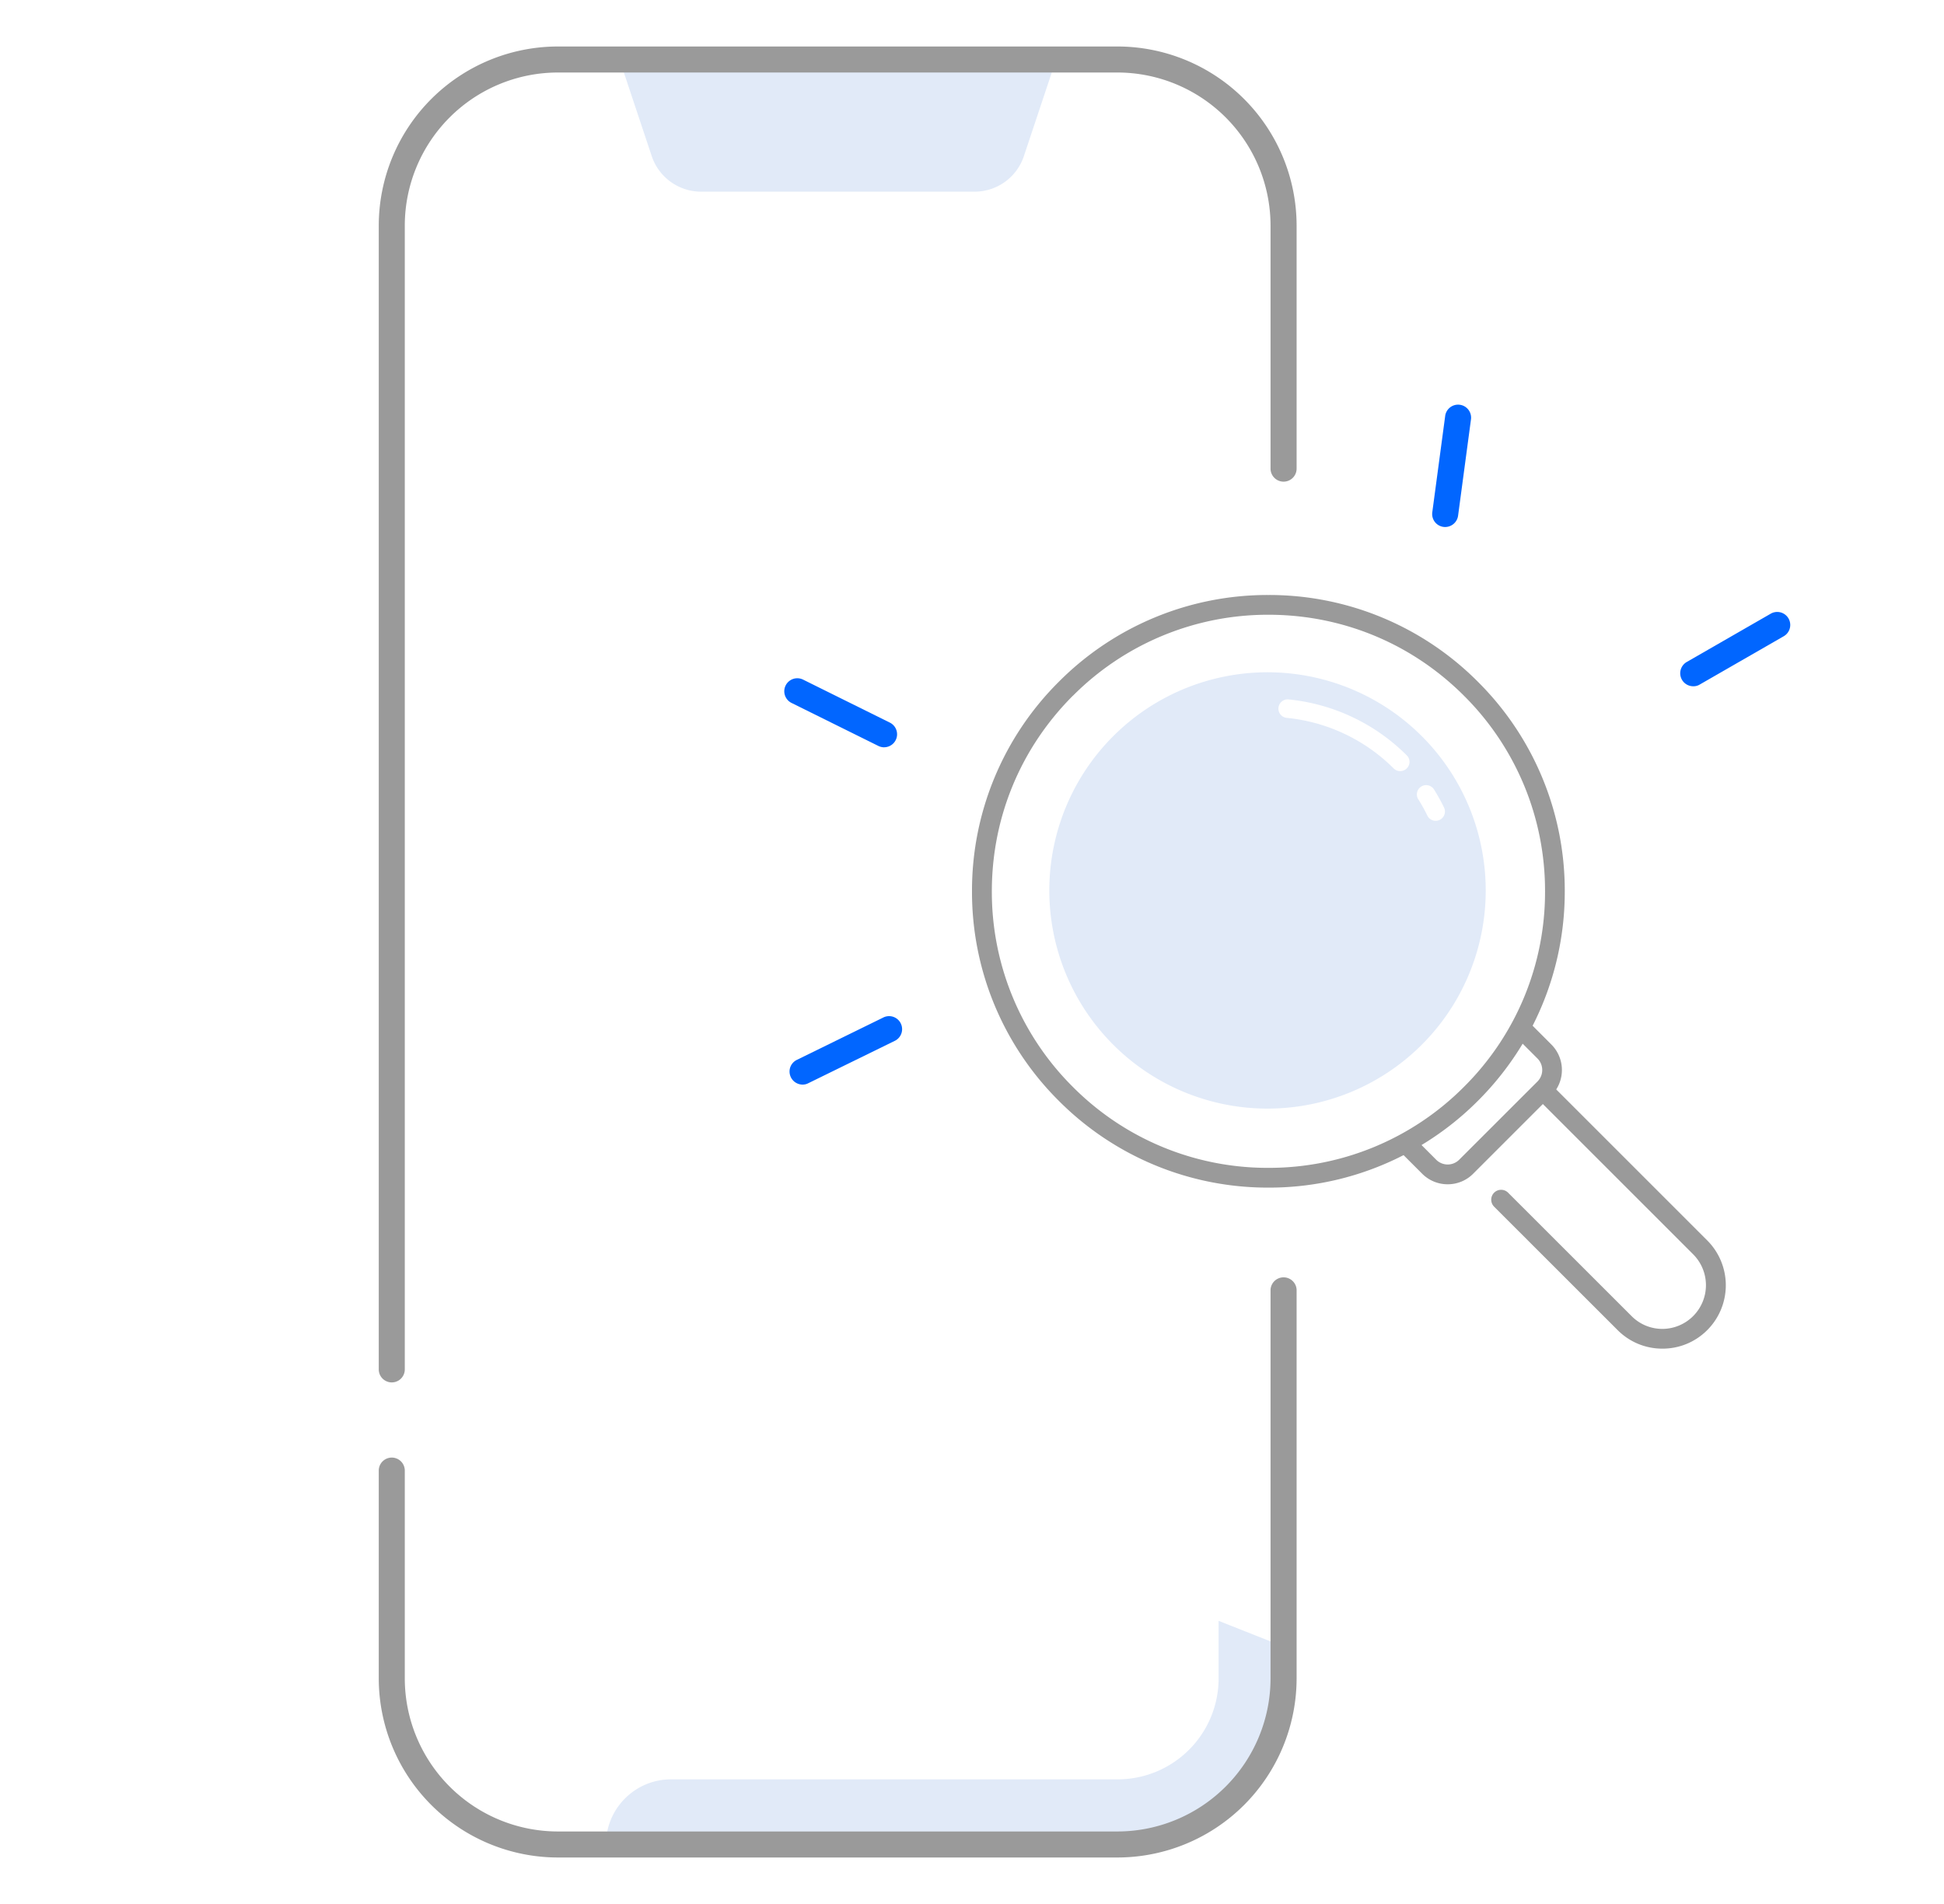 <svg xmlns="http://www.w3.org/2000/svg" width="49" height="48" fill="none"><path fill="#E1EAF8" d="M24.562 4.832h-6.89c-.564 0-1.065-.361-1.245-.897L15.616 1.5H26.62l-.812 2.435a1.31 1.31 0 0 1-1.246.897m6.154 36.03v1.45a2.546 2.546 0 0 1-2.546 2.546H16.914c-.906 0-1.64.735-1.64 1.641H28.17a4.187 4.187 0 0 0 4.187-4.187v-.8z"/><path fill="#9A9A9A" d="M28.167 46.828H14.062a4.52 4.52 0 0 1-4.515-4.515v-5.239a.328.328 0 0 1 .656 0v5.239a3.863 3.863 0 0 0 3.859 3.859h14.105a3.863 3.863 0 0 0 3.858-3.859v-9.8a.329.329 0 0 1 .657 0v9.8a4.52 4.52 0 0 1-4.515 4.515M32.025 5.687v6.127a.328.328 0 0 0 .657 0V5.687a4.52 4.52 0 0 0-4.515-4.515H14.062a4.52 4.52 0 0 0-4.515 4.515v28.836a.328.328 0 0 0 .656 0V5.687a3.863 3.863 0 0 1 3.859-3.859h14.105a3.863 3.863 0 0 1 3.858 3.859"/><path fill="#0166FF" d="M22.284 18.84a.34.34 0 0 1-.145-.035l-2.188-1.084a.328.328 0 0 1 .291-.588l2.187 1.084a.328.328 0 0 1-.145.622m-2.056 8.504a.33.33 0 0 1-.31-.434.33.33 0 0 1 .165-.188l2.193-1.075a.328.328 0 0 1 .288.589l-2.192 1.074a.3.3 0 0 1-.144.034m22.453-10.042a.328.328 0 0 1-.164-.613l2.116-1.217a.328.328 0 0 1 .327.569l-2.116 1.217a.3.3 0 0 1-.163.044m-6.254-4.015a.327.327 0 0 1-.325-.372l.324-2.42a.328.328 0 1 1 .65.087l-.324 2.42a.33.33 0 0 1-.325.285"/><path fill="#9A9A9A" d="M31.97 29.94a7.4 7.4 0 0 0 3.408-.819l.47.47c.177.177.409.265.642.265a.9.9 0 0 0 .642-.266l1.757-1.757 3.792 3.792a1.102 1.102 0 0 1-.778 1.877c-.293 0-.57-.114-.777-.322l-3.113-3.112a.249.249 0 1 0-.352.353l3.112 3.111c.302.302.703.468 1.13.468s.828-.166 1.13-.468a1.6 1.6 0 0 0 0-2.26l-3.807-3.807a.91.91 0 0 0-.122-1.132l-.473-.474a7.44 7.44 0 0 0 .81-3.389 7.42 7.42 0 0 0-2.189-5.282A7.42 7.42 0 0 0 31.97 15a7.42 7.42 0 0 0-5.282 2.188A7.42 7.42 0 0 0 24.5 22.47a7.42 7.42 0 0 0 2.188 5.282 7.43 7.43 0 0 0 5.283 2.188m6.782-3.255a.41.41 0 0 1 0 .58l-1.973 1.972a.41.41 0 0 1-.58 0l-.369-.37c.512-.31.99-.682 1.422-1.116a7.5 7.5 0 0 0 1.127-1.439zm-11.71-9.144a6.93 6.93 0 0 1 4.929-2.043c1.862 0 3.613.725 4.93 2.043a6.93 6.93 0 0 1 2.042 4.929A6.92 6.92 0 0 1 36.9 27.4a6.93 6.93 0 0 1-4.93 2.042 6.92 6.92 0 0 1-4.93-2.043A6.93 6.93 0 0 1 25 22.47c0-1.862.726-3.612 2.042-4.93"/><path fill="#E1EAF8" d="M35.889 18.611a5.5 5.5 0 1 0-7.778 7.777 5.5 5.5 0 0 0 7.778-7.777m-.431.761a.234.234 0 0 1-.33 0 4.43 4.43 0 0 0-2.682-1.273.234.234 0 1 1 .047-.465 4.9 4.9 0 0 1 2.965 1.408.23.23 0 0 1 0 .33m.832 1.297a.233.233 0 0 1-.313-.108 4 4 0 0 0-.233-.418.234.234 0 0 1 .395-.25q.142.225.258.463a.234.234 0 0 1-.107.313"/></svg>